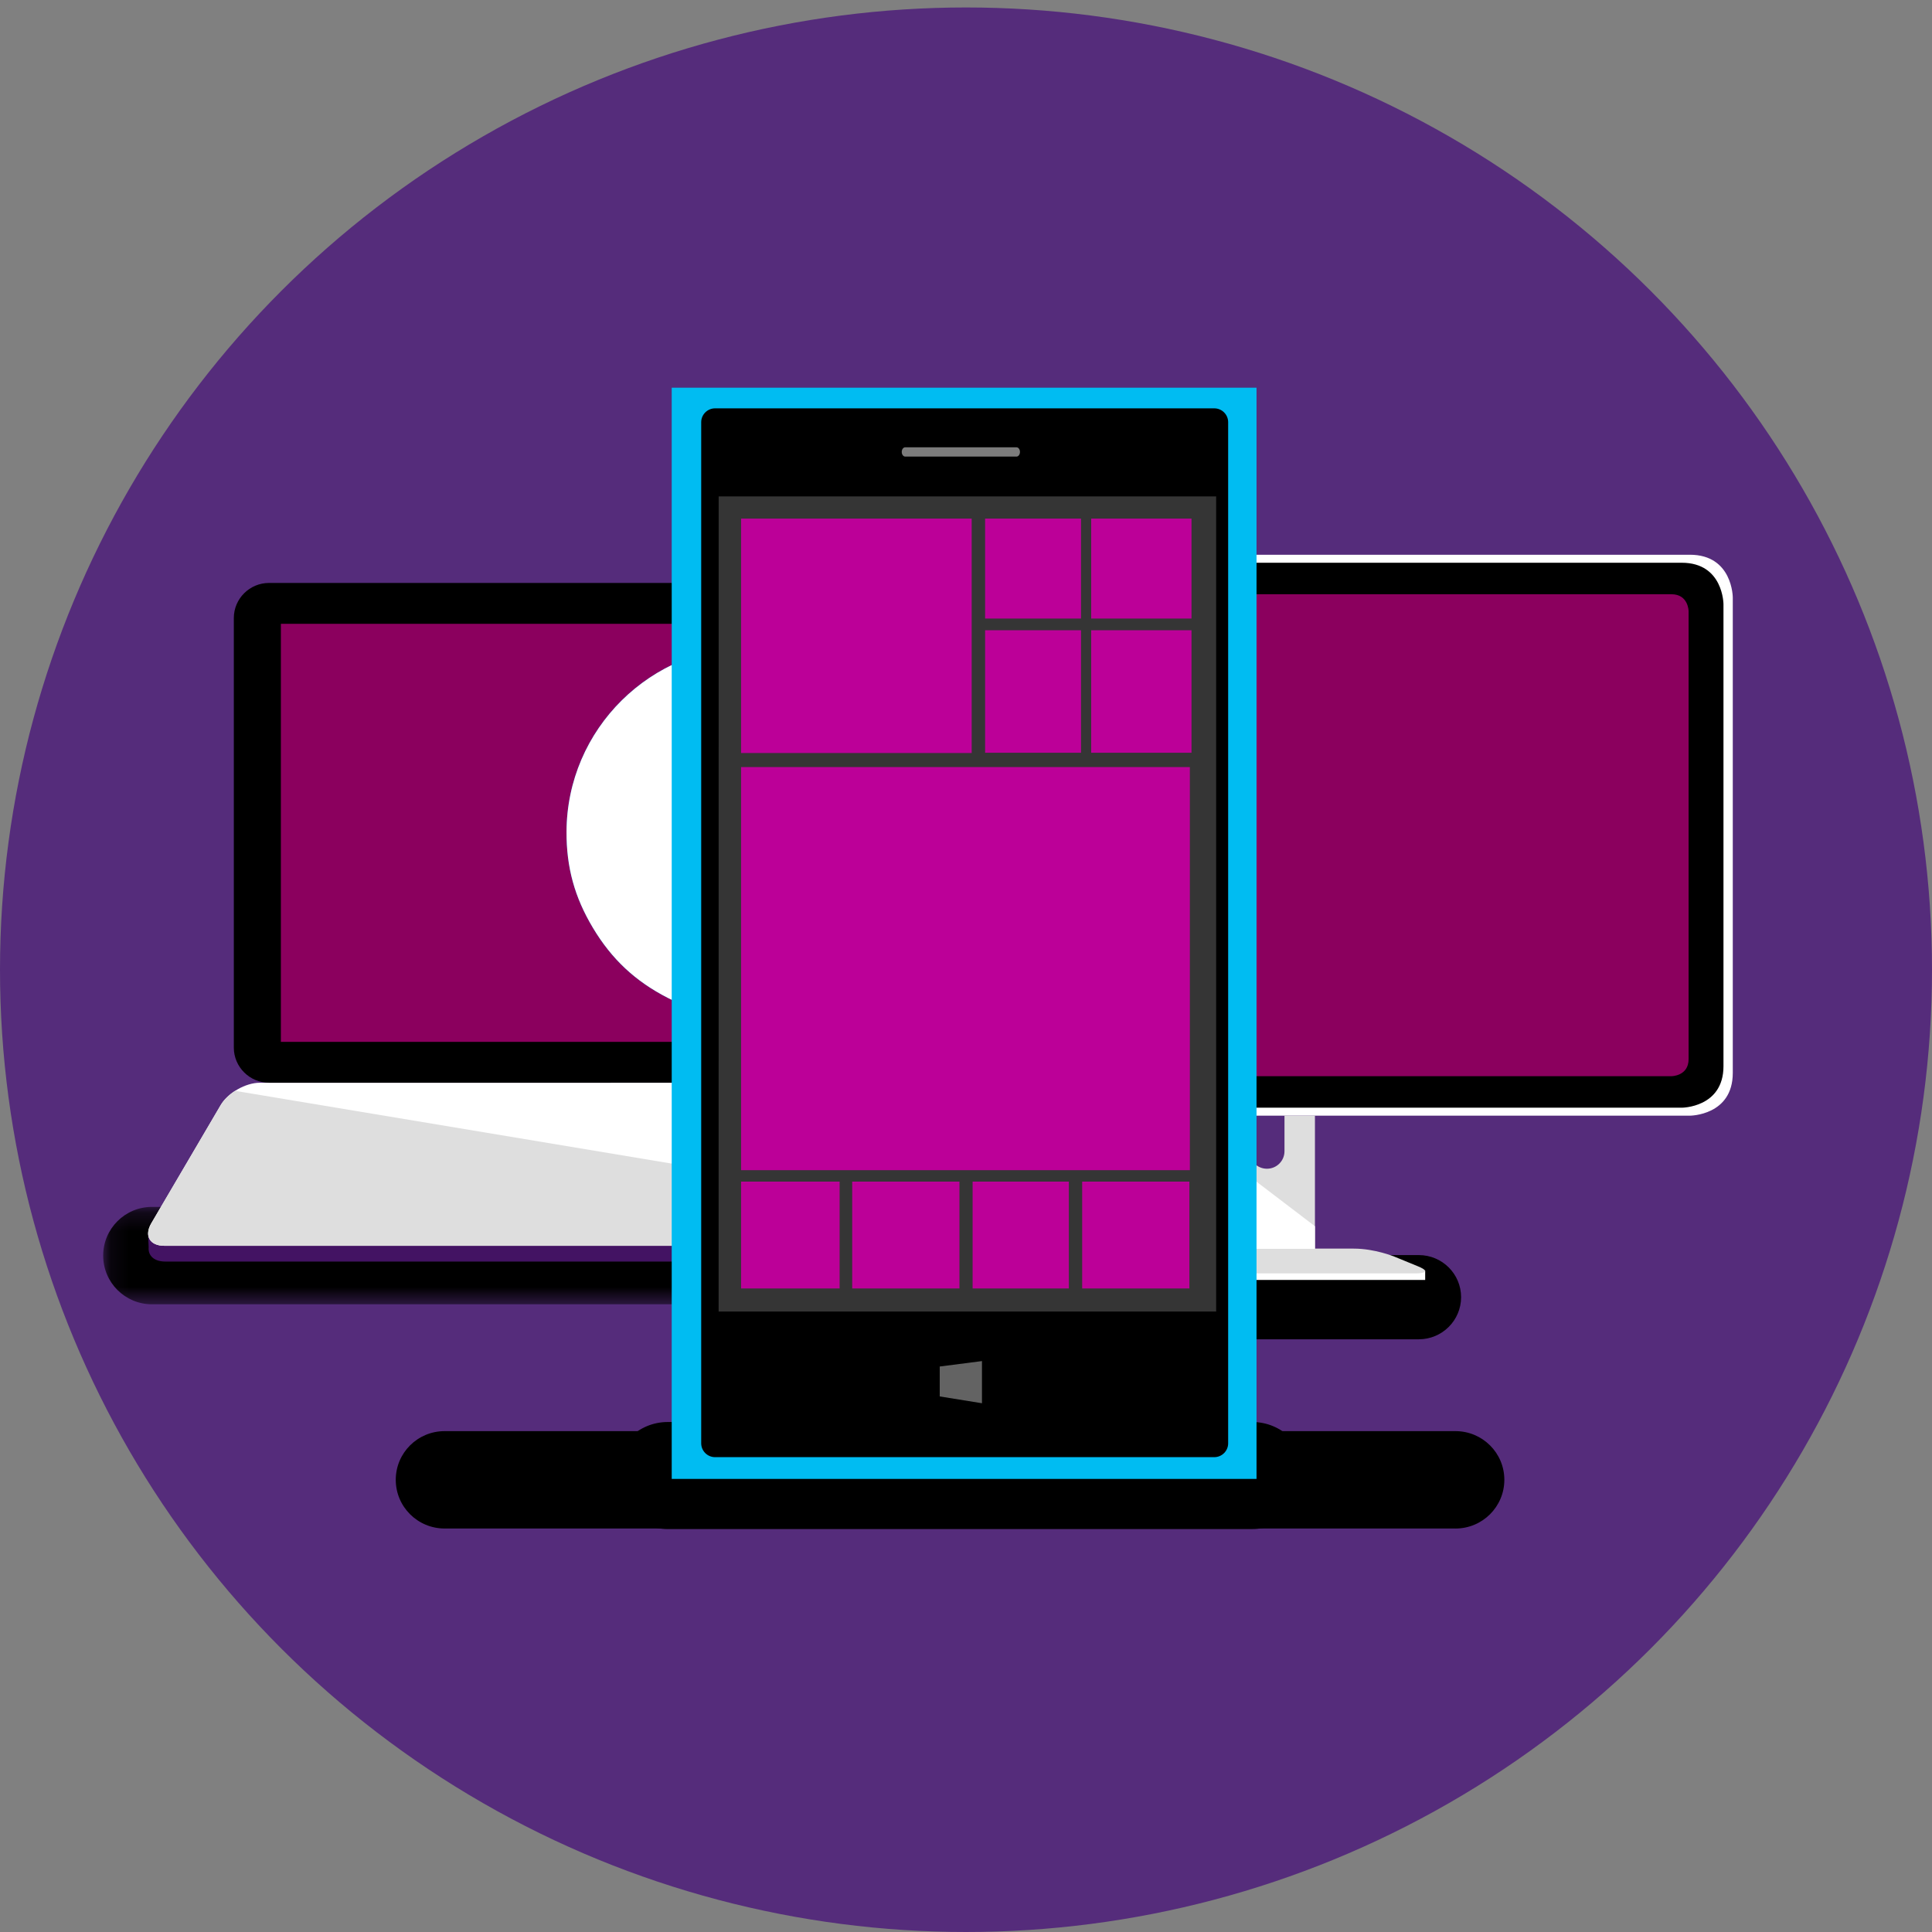 <svg width="104" height="104" viewBox="0 0 104 104" xmlns="http://www.w3.org/2000/svg" xmlns:xlink="http://www.w3.org/1999/xlink"><rect x="0" y="0" width="104" height="104" fill="#808080" stroke="none"/><defs><path id="a" d="M0 100.58h100.97V0H0z"/><path id="c" d="M58.563 5.437V.193H.1v5.244h58.463z"/></defs><g fill="none" fill-rule="evenodd"><ellipse fill="#552C7B" cx="52" cy="52.201" rx="52" ry="51.799"/><g transform="translate(1.414)"><path d="M74.96 72.096H50.206c-1.257 0-2.276-1.015-2.276-2.267 0-1.253 1.018-2.268 2.275-2.268H74.96c1.258 0 2.277 1.015 2.277 2.267 0 1.25-1.02 2.266-2.276 2.266" fill="#000"/><path d="M44.02 29.862s-2.31 0-2.31 2.302v25.593s0 2.3 2.31 2.3h45.532s2.31 0 2.31-2.3V32.164s0-2.302-2.31-2.302H44.02z" fill="#FFF"/><path d="M44.455 30.293s-2.245 0-2.245 2.235v24.864s0 2.236 2.245 2.236h44.66s2.246 0 2.246-2.236V32.528s0-2.235-2.244-2.235h-44.66z" fill="#000"/><path d="M45.012 31.987s-.924 0-.924.92v24.105s0 .92.924.92H88.56s.924 0 .924-.92V32.908s0-.92-.924-.92H45.012z" fill="#8B005E"/><mask id="b" fill="#fff"><use xlink:href="#a"/></mask><path fill="#FFF" mask="url(#b)" d="M58.268 68.9h17.036v-.5H58.268"/><path d="M61.79 67.214s-.763 0-1.47.29l-1.11.455-.718.293s-.72.295.415.295H74.828s1.017 0 .077-.386l-1.264-.518s-1.047-.43-2.18-.43h-9.67z" fill="#DEDEDE" mask="url(#b)"/><path d="M69.37 67.227v-7.17h-1.64v1.914c0 .52-.422.942-.944.942s-.945-.42-.945-.94v-1.914H64.2v7.17h5.17z" fill="#DEDEDE" mask="url(#b)"/><path fill="#FFF" mask="url(#b)" d="M64.203 62.07l5.168 3.94v1.217h-5.167"/><path d="M65.998 82.31H34.532c-1.598 0-2.893-1.29-2.893-2.88 0-1.593 1.294-2.883 2.892-2.883h31.466c1.597 0 2.893 1.29 2.893 2.882 0 1.59-1.295 2.88-2.892 2.88" fill="#000" mask="url(#b)"/><g mask="url(#b)"><g transform="translate(4.04 64.774)"><mask id="d" fill="#fff"><use xlink:href="#c"/></mask><path d="M57.143 5.437H2.73C1.278 5.437.1 4.263.1 2.815S1.276.193 2.73.193h54.413c1.453 0 2.632 1.174 2.632 2.622s-1.18 2.622-2.632 2.622" fill="#000" mask="url(#d)"/></g><path d="M76.933 82.28H22.52c-1.453 0-2.63-1.173-2.63-2.622 0-1.448 1.177-2.62 2.63-2.62h54.413c1.454 0 2.632 1.172 2.632 2.62 0 1.45-1.178 2.623-2.632 2.623" fill="#000"/></g><path d="M6.556 66.39l.032.75c-.04.452.294.77.898.77h50.556c.54 0 .863-.254.897-.63l.002-.028v-.008l.025-.855H6.557z" fill="#431363" mask="url(#b)"/><path d="M58.8 65.855c.39.663.077 1.206-.695 1.206H7.423c-.772 0-1.085-.542-.695-1.205l3.737-6.365c.39-.664 1.34-1.207 2.11-1.207h40.377c.77 0 1.722.543 2.11 1.207l3.738 6.365z" fill="#FFF" mask="url(#b)"/><path d="M54.355 56.395c0 1.04-.853 1.888-1.895 1.888H13.068c-1.043 0-1.895-.85-1.895-1.888V33.268c0-1.04.852-1.888 1.895-1.888H52.46c1.042 0 1.895.85 1.895 1.888v23.127z" fill="#000" mask="url(#b)"/><path fill="#8B005E" mask="url(#b)" d="M13.706 56.084h38.116V33.58H13.706"/><path d="M58.91 66.663L11.24 58.72c-.326.21-.606.478-.777.77l-3.737 6.365c-.39.664-.077 1.206.695 1.206h50.682c.41 0 .69-.153.804-.397" fill="#DEDEDE" mask="url(#b)"/><path d="M45.89 37.39c-.283-.255-.506-.436-.814-.66-1.775-1.295-3.705-1.927-5.904-1.935-5.554-.02-10.072 4.45-10.09 9.982-.008 1.914.433 3.52 1.417 5.163 1.01 1.693 2.28 2.88 4.04 3.78.78.4 1.614.698 2.47.882 3.654.787 7.064-.304 9.576-3.062 3.73-4.097 3.42-10.433-.695-14.15" fill="#0078D7" mask="url(#b)"/><path d="M39.172 34.796c-5.553-.02-10.07 4.45-10.09 9.98-.007 1.915.434 3.52 1.418 5.164 1.012 1.692 2.282 2.88 4.04 3.78.78.4 1.614.697 2.472.882l2.124-9.79 5.94-8.082c-1.775-1.294-3.705-1.926-5.904-1.934" fill="#FFF" mask="url(#b)"/><path d="M39.136 44.812l-2.124 9.79c3.652.786 7.062-.304 9.573-3.062l-7.45-6.728z" fill="#0063B0" mask="url(#b)"/><path d="M39.136 44.812l5.94-8.083c-1.775-1.294-3.705-1.926-5.904-1.934l-.036 10.016z" fill="#C6C6C6" mask="url(#b)"/><path fill="#00BCF2" mask="url(#b)" d="M34.745 79.61h31.48V20.87h-31.48"/><path d="M64.698 77.695c0 .41-.336.744-.747.744H37.078c-.41 0-.746-.335-.746-.745v-54.97c0-.408.337-.743.747-.743H63.95c.412 0 .748.335.748.744v54.97z" fill="#000" mask="url(#b)"/><path d="M53.304 24.578h-5.99c-.103 0-.187-.113-.187-.25 0-.138.084-.25.186-.25h5.99c.105 0 .188.112.188.25 0 .137-.082.25-.186.25" fill="#7C7C7C" mask="url(#b)"/><path fill="#636363" mask="url(#b)" d="M49.172 73.56v1.61l2.274.367v-2.27"/><path fill="#353535" mask="url(#b)" d="M37.27 70.6h26.782V26.72h-26.78"/><path fill="#BC0098" mask="url(#b)" d="M38.478 40.535h12.414V27.917H38.478M38.478 62.992h24.158v-21.7H38.478M51.615 33.297h5.163v-5.38h-5.163M57.325 33.297h5.4v-5.38h-5.4M38.478 69.357h5.305v-5.75h-5.305M44.46 69.357h5.773v-5.75H44.46M50.942 69.357h5.18v-5.75h-5.18M56.84 69.357h5.772v-5.75H56.84M51.615 40.52h5.163v-6.593h-5.163M57.325 40.52h5.4v-6.593h-5.4"/></g></g></svg>